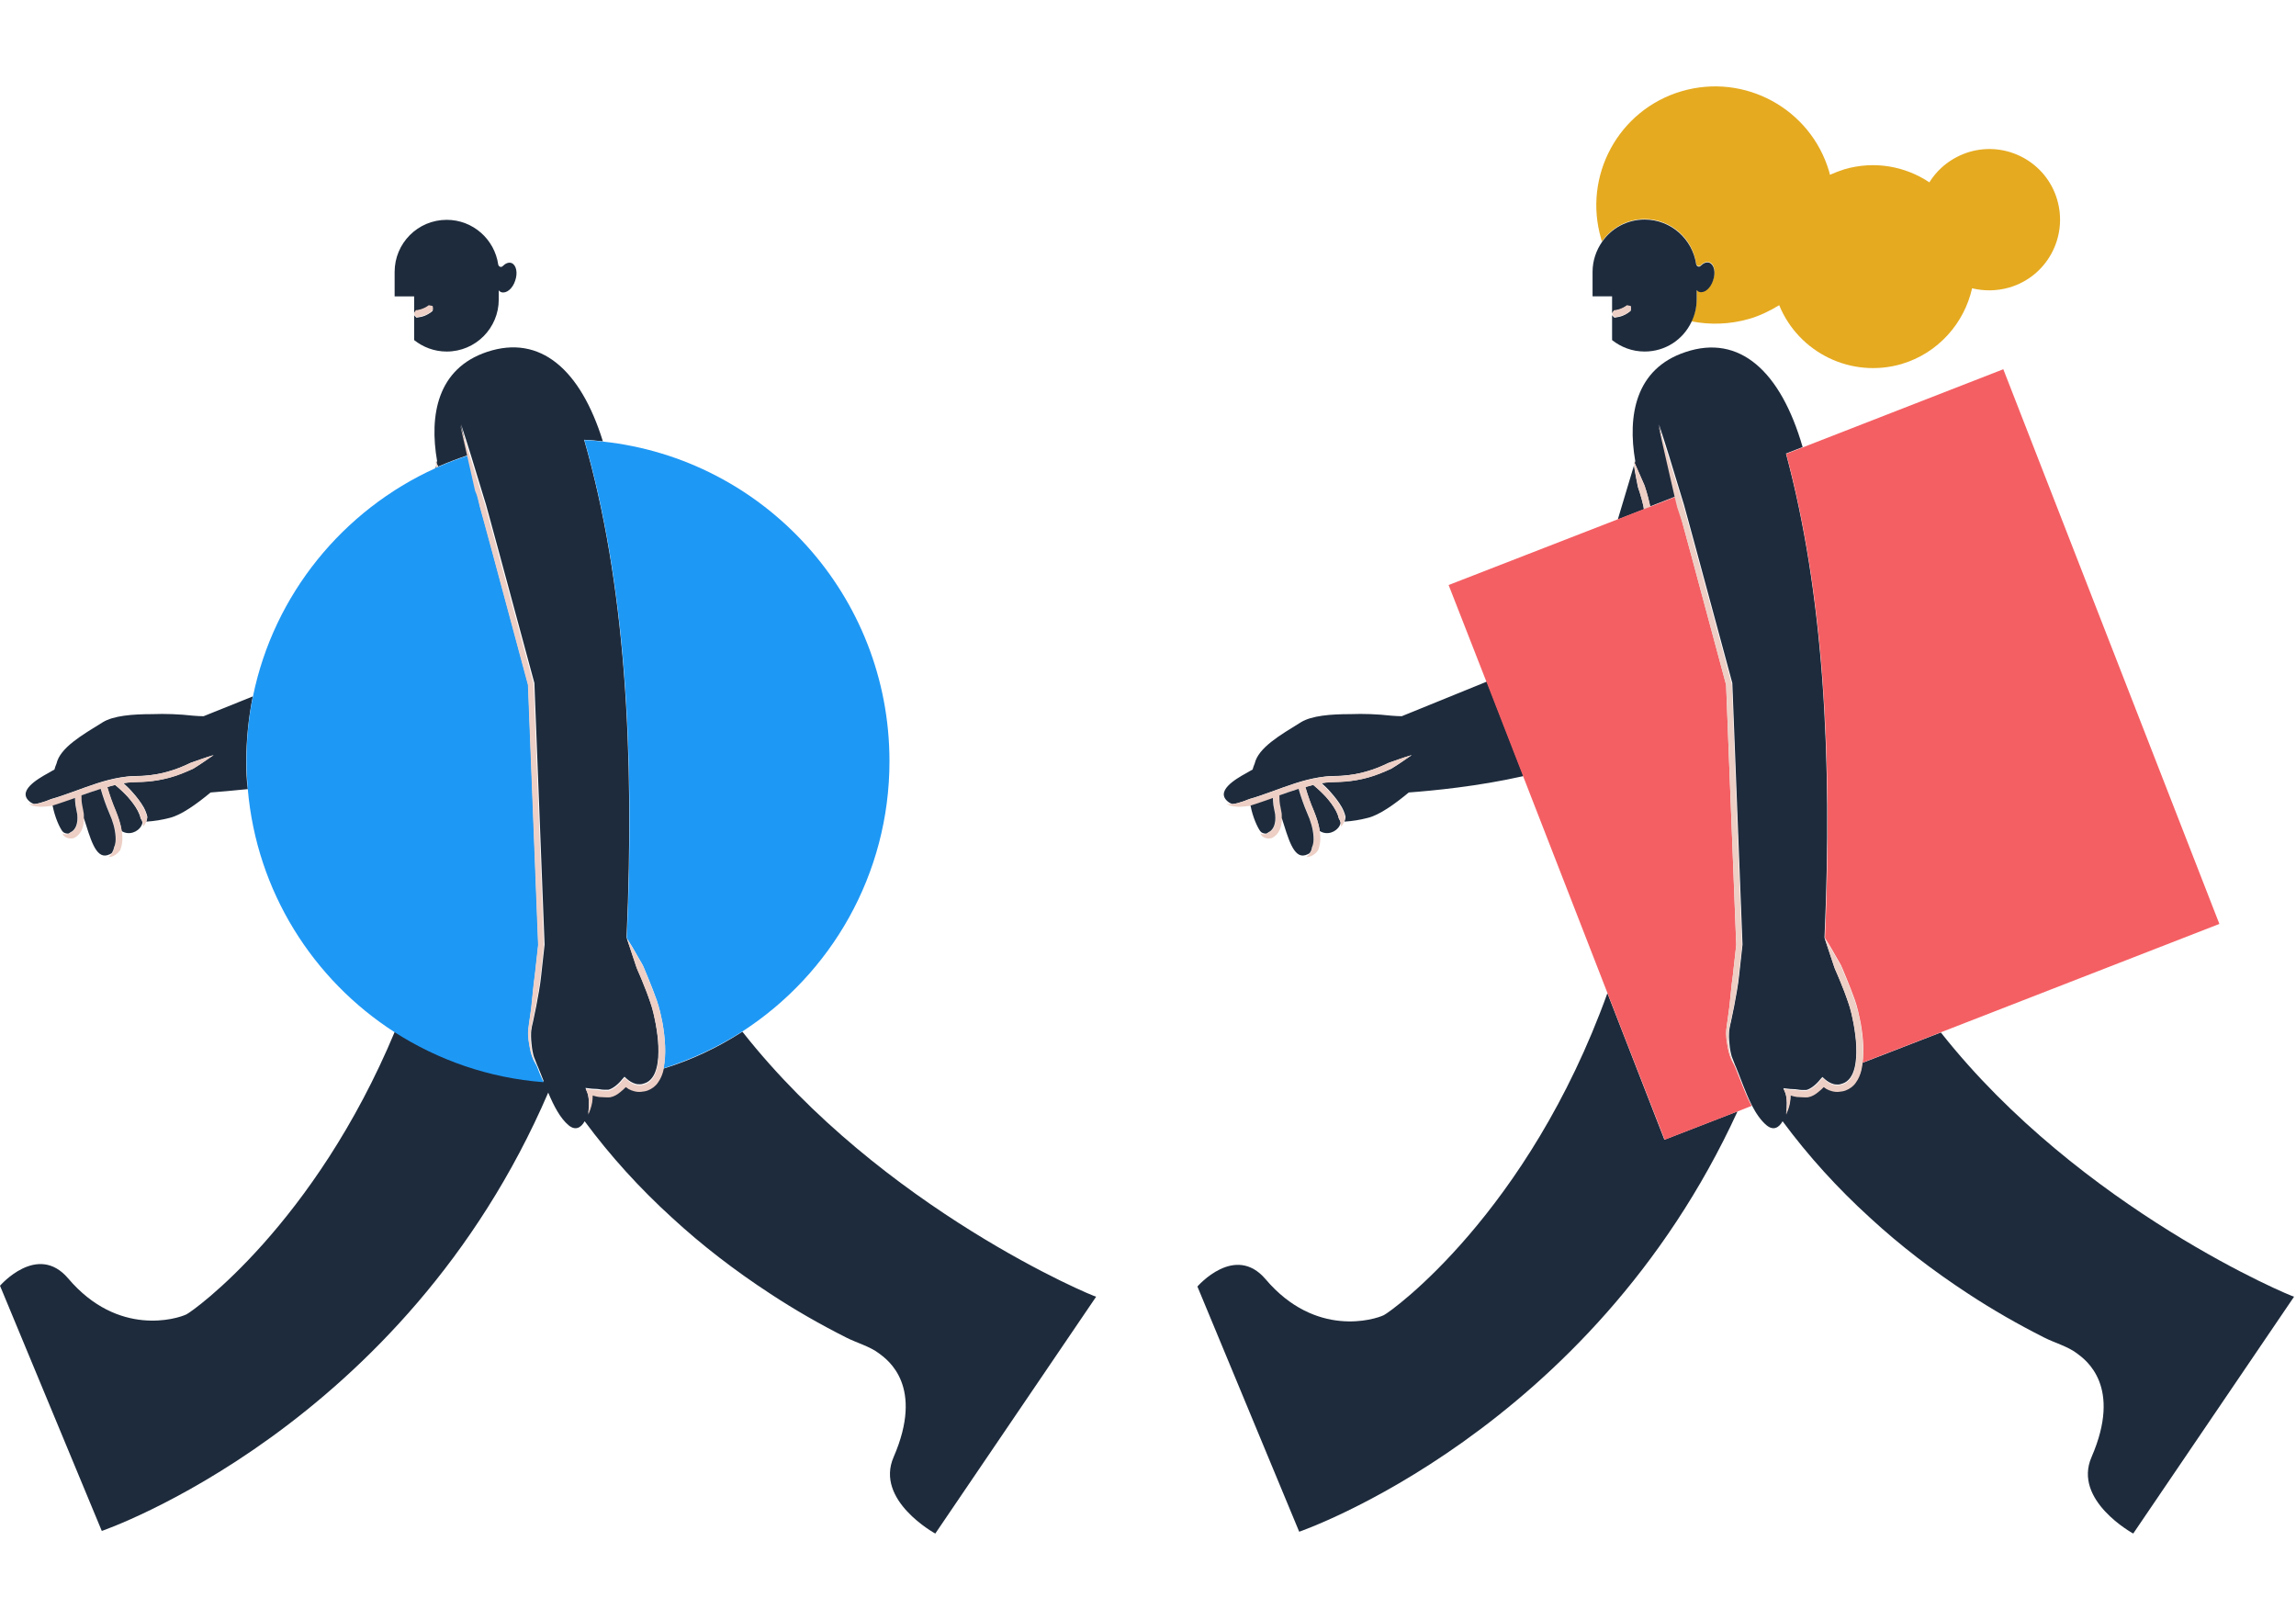 <svg width="1196" height="844" viewBox="0 0 1196 844" fill="none" xmlns="http://www.w3.org/2000/svg">
<path d="M856.691 114.105C870.387 114.105 881.777 124.275 883.539 137.428C883.675 138.512 885.031 138.919 885.844 138.241C887.336 136.749 888.963 136.071 890.455 136.614C893.031 137.427 893.845 141.631 892.353 145.834C890.861 150.037 887.607 152.749 885.166 151.8C884.624 151.664 884.217 151.258 883.81 150.851V155.597C883.81 159.801 882.861 163.732 881.099 167.394C890.726 169.292 900.895 169.021 910.93 166.173C916.625 164.546 921.913 161.97 926.794 158.987C936.964 183.801 964.354 197.225 990.524 189.632C1009.64 183.937 1023.2 168.343 1027.27 150.173C1033.37 151.665 1040.02 151.664 1046.66 149.766C1066.19 144.071 1077.3 123.597 1071.61 104.071C1065.91 84.545 1045.44 73.427 1025.91 79.122C1016.96 81.834 1009.64 87.528 1005.03 94.986C992.422 86.579 976.422 83.596 960.693 88.206C958.117 89.02 955.676 89.969 953.235 91.054C953.1 90.511 952.964 89.969 952.828 89.426C943.201 56.612 908.76 37.9 875.946 47.528C843.132 57.155 824.42 91.596 834.047 124.41C834.183 124.953 834.318 125.359 834.454 125.766C839.471 118.715 847.471 114.105 856.691 114.105Z" fill="#E5AA20"/>
<path d="M227.262 242.516L226.855 244.007C226.991 243.871 227.262 243.871 227.398 243.736C227.262 243.329 227.262 242.922 227.262 242.516Z" fill="#1E2B3C"/>
<path d="M128.281 396.688C128.281 385.027 129.501 373.772 131.67 362.789L106.043 373.094C104.28 373.094 102.517 372.959 100.619 372.823C93.433 372.009 85.975 371.739 79.331 372.01C68.89 372.01 59.127 372.823 53.568 376.213C42.584 382.993 31.33 389.502 29.432 397.773C29.025 398.722 28.618 399.807 28.347 400.891C27.398 401.434 26.313 401.976 25.228 402.654C19.262 405.908 8.279 412.417 16.008 417.977C16.55 418.383 17.093 418.519 17.635 418.79C17.77 418.79 17.77 418.79 17.906 418.79C18.855 418.79 19.94 418.519 20.889 418.247C22.923 417.705 24.822 417.027 26.72 416.213C30.652 415.129 34.584 413.637 38.517 412.281C46.381 409.434 54.381 406.315 62.924 404.959C65.093 404.688 67.263 404.281 69.432 404.281C71.602 404.146 73.636 404.281 75.67 404.01C79.737 403.739 83.805 403.061 87.738 401.841C91.67 400.756 95.466 399.264 99.263 397.366C103.195 396.01 107.263 394.518 111.331 393.298C107.806 395.739 104.416 398.18 100.755 400.349C96.958 402.112 92.89 403.739 88.687 404.959C84.483 406.18 80.28 406.858 75.941 407.129C73.771 407.265 71.602 407.264 69.568 407.4C67.805 407.4 66.042 407.671 64.28 407.943C65.907 409.434 67.534 410.926 69.025 412.688C71.195 415.129 73.229 417.705 74.856 420.553C75.67 422.044 76.348 423.672 76.754 425.434C76.754 426.248 76.483 427.197 76.212 428.01C80.551 427.739 84.483 427.061 88.144 426.112C94.517 424.621 102.653 418.654 109.704 412.824C114.721 412.417 121.365 411.875 129.094 411.061C128.416 406.451 128.281 401.569 128.281 396.688Z" fill="#1E2B3C"/>
<path d="M386.721 537.437C374.111 545.573 360.28 552.216 345.5 556.691C345.5 556.962 345.365 557.233 345.365 557.369C344.822 559.403 344.009 561.437 342.653 563.335C341.297 565.233 339.398 566.725 337.229 567.539C336.144 567.945 335.059 568.217 333.839 568.217C332.619 568.352 331.534 568.217 330.314 567.946C329.229 567.675 328.144 567.267 327.195 566.725C326.653 566.454 326.246 566.183 325.839 565.776C324.89 566.725 324.076 567.539 322.991 568.352C321.5 569.437 319.873 570.522 317.703 571.064C316.483 571.2 315.669 571.2 314.72 571.064L312.008 570.928C311.059 570.928 310.246 570.657 309.432 570.386C309.161 570.251 308.89 570.25 308.618 570.115C308.618 571.606 308.483 572.962 308.212 574.318C307.805 576.352 307.127 578.251 306.313 580.149C306.72 578.115 306.72 576.081 306.72 574.183C306.72 572.284 306.449 570.251 305.771 568.624L304.957 566.725L307.262 566.996C308.89 567.268 310.652 567.132 312.279 567.403C313.093 567.538 313.907 567.674 314.72 567.674C315.534 567.674 316.483 567.674 316.89 567.674C318.11 567.403 319.466 566.59 320.686 565.64C321.907 564.691 323.127 563.471 324.076 562.251L325.297 560.895L326.653 562.115C327.873 563.2 329.5 564.149 330.992 564.556C331.805 564.827 332.619 564.827 333.432 564.827C334.246 564.827 335.059 564.556 335.873 564.284C339.127 563.2 341.026 560.081 341.975 556.42C342.924 552.895 343.06 548.962 342.924 545.03C342.788 541.097 342.246 537.301 341.568 533.369C340.89 529.572 340.076 525.64 338.72 521.978C337.5 518.317 336.009 514.521 334.517 510.86C333.704 509.097 333.026 507.199 332.212 505.436C331.805 504.487 331.398 503.673 331.127 502.589L330.178 499.741L326.381 488.351C330.72 391.129 325.568 302.992 304.279 229.093C307.534 229.229 310.788 229.5 314.042 229.907C302.381 192.347 281.364 174.177 253.838 183.262C227.668 191.94 223.6 216.483 227.668 240.076L227.397 241.162C227.668 241.84 227.939 242.382 228.21 243.06C233.227 240.89 238.516 238.856 243.804 237.094C242.584 231.67 241.363 226.246 240.143 220.957C243.804 232.076 247.194 243.195 250.584 254.45C251.397 257.297 252.346 260.009 253.16 262.857L255.465 271.263L260.075 288.213L278.381 355.874V356.01V356.146L283.669 491.877V492.013V492.148L281.906 508.148C281.364 513.572 280.279 518.86 279.33 524.148C278.787 526.86 278.245 529.437 277.703 532.013C277.431 533.369 277.025 534.589 276.889 535.945C276.618 537.166 276.618 538.521 276.618 539.877C276.618 541.233 276.754 542.453 276.889 543.809C277.025 545.165 277.16 546.521 277.432 547.742C277.703 549.098 277.974 550.318 278.516 551.539L280.008 555.335V555.199C281.093 557.64 282.042 560.488 283.262 563.335C254.787 561.165 228.346 551.945 205.702 537.301C163.803 637.777 100.751 682.93 97.09 684.693C92.344 686.998 61.564 696.625 35.53 665.981C19.53 647.133 0.004 669.777 0.004 669.777L53.022 797.508C53.022 797.508 210.448 743.677 285.567 569.166C288.415 575.946 291.805 582.59 296.279 586.251C299.805 589.099 302.652 587.471 304.551 584.081C317.974 602.251 333.297 619.065 349.975 634.252C365.84 648.896 383.06 662.048 401.094 673.845C413.84 682.252 427.129 689.846 440.824 696.761C446.112 699.473 453.163 701.371 457.909 705.032C462.519 708.422 481.502 722.117 465.502 758.999C455.603 781.644 487.197 798.864 487.197 798.864L570.995 675.472C570.588 675.879 459.536 629.913 386.721 537.437Z" fill="#1E2B3C"/>
<path d="M228.347 243.327C228.076 242.785 227.805 242.107 227.533 241.429C227.262 240.887 227.127 240.48 226.855 239.938C226.991 240.751 227.127 241.565 227.127 242.514C227.127 242.921 227.262 243.328 227.262 243.735C227.669 243.599 227.94 243.463 228.347 243.327Z" fill="#EDCFC5"/>
<path d="M73.224 426.247C72.953 424.891 72.411 423.67 71.733 422.314C70.377 419.738 68.478 417.298 66.445 414.992C64.411 412.823 62.241 410.789 59.936 408.891C58.58 409.162 57.224 409.569 55.868 409.976C55.868 409.976 55.868 409.975 55.868 410.111C57.089 414.314 58.444 418.382 60.207 422.314C61.563 425.704 62.783 429.095 63.326 432.891C67.123 435.332 71.868 433.434 73.631 430.179C73.902 429.637 74.174 429.094 74.174 428.416C74.038 427.603 73.631 426.925 73.224 426.247Z" fill="#1E2B3C"/>
<path d="M74.714 420.684C73.087 417.701 71.053 415.125 68.884 412.82C67.392 411.192 65.765 409.565 64.138 408.074C65.901 407.803 67.663 407.531 69.426 407.531C71.46 407.396 73.765 407.532 75.799 407.261C80.138 406.989 84.342 406.176 88.545 405.091C92.749 404.006 96.681 402.244 100.613 400.481C104.274 398.176 107.664 395.735 111.189 393.43C107.122 394.514 103.054 396.142 99.121 397.498C95.325 399.26 91.528 400.887 87.596 401.972C83.664 403.057 79.596 403.735 75.528 404.142C73.494 404.277 71.46 404.277 69.29 404.413C67.121 404.413 64.951 404.684 62.782 405.091C54.239 406.583 46.239 409.566 38.375 412.413C34.443 413.905 30.51 415.26 26.578 416.345C24.68 417.159 22.781 417.837 20.747 418.379C19.798 418.65 18.713 418.786 17.764 418.921C17.629 418.921 17.629 418.921 17.493 418.921C16.544 418.921 15.595 418.922 14.781 418.515C15.595 419.193 16.68 419.735 17.764 419.871C18.849 420.142 19.934 420.142 21.019 420.277C23.188 420.277 25.358 420.006 27.527 419.735C27.527 419.735 27.527 419.735 27.663 419.735C31.595 418.65 35.392 417.294 39.188 415.803C39.188 417.159 39.324 418.379 39.46 419.599L40.002 422.447L40.273 423.803C40.273 424.21 40.273 424.752 40.409 425.159C40.544 426.108 40.409 426.921 40.409 427.735C40.273 428.549 40.138 429.363 39.866 430.176C39.324 431.668 38.375 433.023 37.154 433.43C36.748 433.837 36.341 434.108 35.798 434.244C35.527 434.38 35.392 434.379 35.12 434.515C34.307 434.65 33.358 434.651 32.544 434.108C32.815 435.193 33.765 436.007 34.849 436.414C35.934 436.82 37.29 436.955 38.51 436.549C40.816 435.464 42.307 433.43 42.985 431.261C43.392 430.176 43.527 429.091 43.663 428.006C43.663 427.328 43.799 426.786 43.799 426.108C43.799 425.701 43.799 425.295 43.799 424.752C43.799 424.21 43.799 423.667 43.663 423.261L43.392 421.769L42.849 418.921C42.578 417.43 42.578 415.938 42.578 414.311C45.968 413.091 49.222 411.87 52.612 410.921C52.612 410.921 52.612 410.921 52.612 411.057C53.833 415.261 55.324 419.599 57.087 423.667C58.714 427.599 60.07 431.668 60.341 435.736C60.477 437.77 60.206 439.803 59.528 441.43C59.392 442.379 59.121 443.329 58.578 444.142C58.443 444.278 58.443 444.414 58.307 444.549C57.765 445.227 57.222 445.905 56.409 446.448C58.714 446.583 61.155 444.956 62.646 442.786C63.596 440.345 63.867 437.905 63.731 435.6C63.731 434.651 63.596 433.837 63.46 432.888C62.917 429.227 61.697 425.701 60.341 422.311C58.714 418.379 57.222 414.311 56.002 410.108C56.002 410.108 56.002 410.108 56.002 409.973C57.358 409.566 58.714 409.294 60.07 408.887C62.375 410.786 64.545 412.82 66.579 414.989C68.612 417.294 70.511 419.735 71.867 422.311C72.545 423.532 73.087 424.888 73.358 426.244C73.765 426.922 74.172 427.599 74.308 428.413C74.443 429.091 74.579 429.769 74.443 430.583C75.121 430.04 75.663 429.227 76.07 428.278C76.341 427.464 76.613 426.515 76.613 425.701C76.206 423.803 75.528 422.176 74.714 420.684Z" fill="#EDCFC5"/>
<path d="M59.396 441.431C60.209 439.804 60.345 437.77 60.209 435.736C59.938 431.668 58.718 427.6 56.955 423.668C55.192 419.6 53.701 415.261 52.48 411.058C52.48 411.058 52.48 411.057 52.48 410.922C49.09 412.007 45.836 413.091 42.446 414.312C42.446 415.803 42.446 417.295 42.718 418.922L43.26 421.769L43.531 423.261C43.667 423.804 43.667 424.346 43.667 424.753C43.667 425.16 43.667 425.566 43.667 426.109C46.921 436.143 49.633 447.261 55.87 445.499C56.684 445.227 57.497 444.957 58.175 444.414C58.311 444.279 58.311 444.143 58.447 444.007C58.853 443.329 59.26 442.38 59.396 441.431Z" fill="#1E2B3C"/>
<path d="M39.734 430.045C40.005 429.367 40.141 428.418 40.276 427.605C40.276 426.791 40.412 425.841 40.276 425.028C40.276 424.621 40.276 424.214 40.141 423.672L39.869 422.316L39.327 419.469C39.191 418.249 39.056 416.892 39.056 415.672C35.259 417.028 31.462 418.384 27.53 419.604C27.53 419.604 27.53 419.604 27.395 419.604C28.615 425.977 31.056 430.994 32.411 432.893C33.09 433.842 34.174 434.249 35.53 434.249C36.073 433.977 36.479 433.842 36.886 433.435C38.242 432.893 39.191 431.537 39.734 430.045Z" fill="#1E2B3C"/>
<path d="M215.736 154.11V163.195L216.685 161.839C217.092 161.839 217.499 161.703 217.906 161.703C218.719 161.568 219.533 161.296 220.211 161.025C220.889 160.754 221.702 160.347 222.38 159.94C222.651 159.669 223.058 159.533 223.329 159.262C224.007 159.398 224.55 159.534 225.363 159.669C225.499 160.483 225.499 161.16 225.363 161.974C224.957 162.245 224.55 162.652 224.143 162.923C223.329 163.466 222.38 164.008 221.431 164.415C220.482 164.822 219.533 165.093 218.448 165.229C217.906 165.364 217.499 165.364 216.956 165.5C216.55 165.093 216.007 164.686 215.736 164.144V177.161C220.346 180.822 226.177 183.127 232.685 183.127C247.736 183.127 259.804 170.923 259.804 156.008V151.262C260.211 151.669 260.618 152.076 261.16 152.211C263.737 153.025 266.991 150.449 268.347 146.245C269.838 142.042 268.889 137.974 266.449 137.025C264.957 136.482 263.33 137.16 261.838 138.652C261.025 139.466 259.804 138.923 259.533 137.838C257.635 124.686 246.381 114.516 232.685 114.516C217.634 114.516 205.566 126.719 205.566 141.635V154.381H215.736V154.11Z" fill="#1E2B3C"/>
<path d="M216.959 165.222C217.501 165.222 218.043 165.086 218.45 164.95C219.399 164.815 220.484 164.408 221.433 164.137C222.382 163.73 223.332 163.323 224.145 162.645C224.552 162.374 224.959 162.103 225.366 161.696C225.501 161.018 225.501 160.34 225.366 159.391C224.552 159.255 223.874 159.12 223.332 158.984C223.06 159.256 222.654 159.527 222.382 159.662C221.704 160.069 221.026 160.476 220.213 160.747C219.535 161.018 218.721 161.289 217.908 161.425C217.501 161.56 217.094 161.561 216.687 161.561L215.738 162.917V163.594C216.145 164.408 216.552 164.815 216.959 165.222Z" fill="#EDCFC5"/>
<path d="M326.517 488.62C328.687 492.01 330.72 495.535 332.619 498.925L334.11 501.502C334.653 502.316 335.06 503.265 335.466 504.214L337.771 509.773C339.263 513.434 340.755 517.231 342.11 521.028C343.466 524.96 344.28 528.892 345.094 532.824C345.772 536.756 346.314 540.825 346.45 544.892C346.585 548.689 346.45 552.621 345.5 556.553C360.145 551.943 373.975 545.435 386.721 537.299C432.824 507.468 463.333 455.535 463.333 396.551C463.333 310.177 398.111 239.125 314.178 230.04C310.924 229.633 307.669 229.362 304.415 229.227C325.703 303.262 330.856 391.399 326.517 488.62Z" fill="#1E98F5"/>
<path d="M279.734 555.604L277.972 552.079C277.429 550.858 276.887 549.503 276.616 548.282C276.209 546.926 275.938 545.57 275.802 544.35C275.531 542.994 275.26 541.638 275.26 540.282C275.124 538.926 275.124 537.57 275.26 536.079C275.395 534.723 275.666 533.367 275.802 532.011C276.209 529.299 276.48 526.722 276.887 524.01C277.158 521.298 277.429 518.722 277.7 516.01C277.972 513.298 278.243 510.722 278.65 508.01L280.412 492.145L275.124 356.686L256.954 289.16L252.344 272.211L250.039 263.803C249.361 260.956 248.683 258.109 248.005 255.261C246.649 249.295 245.293 243.193 243.937 237.227C238.649 238.989 233.496 240.888 228.344 243.193C228.073 243.329 227.666 243.464 227.395 243.6C227.259 243.735 226.988 243.736 226.852 243.871C178.716 265.702 142.648 309.634 131.8 362.652C129.495 373.635 128.41 384.89 128.41 396.551C128.41 401.432 128.681 406.314 129.088 411.196C133.698 464.349 162.987 510.315 205.564 537.706C228.208 552.214 254.649 561.571 283.124 563.74C281.768 560.893 280.683 558.181 279.734 555.604Z" fill="#1E98F5"/>
<path d="M346.449 545.163C346.314 541.095 345.771 537.027 345.093 533.095C344.415 529.163 343.466 525.094 342.11 521.298C340.754 517.501 339.263 513.705 337.771 510.044L335.466 504.484C335.195 503.535 334.653 502.586 334.11 501.772L332.619 499.196C330.72 495.671 328.551 492.281 326.517 488.891L330.313 500.28L331.263 503.128C331.534 504.077 331.941 505.027 332.347 505.976C333.161 507.738 333.975 509.637 334.652 511.4C336.144 515.061 337.636 518.722 338.856 522.519C340.076 526.18 340.89 529.976 341.703 533.908C342.381 537.705 342.924 541.638 343.059 545.57C343.195 549.502 343.059 553.299 342.11 556.96C341.161 560.485 339.263 563.739 336.008 564.824C335.195 565.095 334.381 565.231 333.568 565.366C332.754 565.366 331.941 565.367 331.127 565.095C329.5 564.689 327.873 563.739 326.788 562.654L325.432 561.434L324.212 562.79C323.263 564.01 322.042 565.231 320.822 566.18C319.601 567.129 318.245 567.943 317.025 568.214C316.483 568.349 315.669 568.214 314.856 568.214C314.042 568.214 313.228 568.079 312.415 567.943C310.788 567.672 309.025 567.807 307.398 567.536L305.093 567.265L305.906 569.163C306.584 570.79 306.72 572.824 306.855 574.723C306.855 576.757 306.72 578.655 306.449 580.689C307.262 578.79 307.94 576.892 308.347 574.858C308.618 573.502 308.754 572.011 308.754 570.655C309.025 570.79 309.296 570.79 309.567 570.926C310.381 571.197 311.33 571.332 312.144 571.468L314.856 571.604C315.805 571.604 316.618 571.739 317.839 571.604C320.008 571.197 321.635 570.112 323.127 568.892C324.212 568.078 325.025 567.265 325.974 566.316C326.381 566.587 326.924 566.858 327.33 567.265C328.28 567.807 329.364 568.214 330.449 568.485C331.534 568.756 332.754 568.892 333.975 568.756C335.195 568.62 336.28 568.485 337.364 568.078C339.534 567.264 341.568 565.773 342.788 563.875C344.144 561.977 344.958 559.942 345.5 557.908C345.5 557.637 345.636 557.366 345.636 557.23C346.449 552.891 346.585 548.959 346.449 545.163Z" fill="#EDCFC5"/>
<path d="M249.908 263.941L252.213 272.348L256.823 289.298L274.993 356.824L280.281 492.283L278.518 508.148C278.112 510.86 277.841 513.436 277.569 516.148C277.298 518.86 277.027 521.436 276.756 524.148C276.485 526.86 276.078 529.436 275.671 532.148C275.535 533.504 275.264 534.724 275.129 536.216C274.993 537.572 274.993 538.928 275.129 540.419C275.264 541.775 275.535 543.131 275.671 544.487C275.942 545.843 276.213 547.199 276.485 548.419C276.891 549.775 277.298 550.996 277.841 552.216L279.603 555.742V555.877L278.112 552.081C277.705 550.86 277.298 549.505 277.027 548.284C276.756 546.928 276.62 545.707 276.485 544.351C276.349 542.995 276.213 541.64 276.213 540.419C276.213 539.063 276.349 537.843 276.485 536.487C276.756 535.267 277.027 533.911 277.298 532.555C277.841 529.979 278.383 527.266 278.925 524.69C279.874 519.402 280.959 514.114 281.502 508.69L283.264 492.69V492.555V492.419L277.976 356.688V356.552V356.417L259.671 288.755L255.061 271.805L252.755 263.399C251.942 260.551 250.993 257.839 250.179 254.992C246.654 243.873 243.264 232.619 239.738 221.5C240.959 226.924 242.179 232.347 243.399 237.636C244.755 243.602 246.111 249.703 247.467 255.67C248.688 258.246 249.23 261.094 249.908 263.941Z" fill="#EDCFC5"/>
<path d="M730.182 373.089C728.419 373.089 726.656 372.953 724.758 372.817C717.571 372.004 710.114 371.733 703.469 372.004C693.029 372.004 683.266 372.817 677.706 376.207C666.723 382.987 655.469 389.496 653.57 397.767C653.164 398.716 652.757 399.801 652.486 400.886C651.537 401.428 650.452 401.97 649.367 402.648C643.401 405.902 632.418 412.411 640.146 417.971C640.689 418.377 641.231 418.513 641.774 418.784C641.909 418.784 641.909 418.784 642.045 418.784C642.994 418.784 644.079 418.513 645.028 418.241C647.062 417.699 648.96 417.021 650.859 416.208C654.791 415.123 658.723 413.631 662.655 412.275C670.52 409.428 678.52 406.309 687.062 404.953C689.232 404.682 691.401 404.275 693.571 404.275C695.741 404.14 697.774 404.275 699.808 404.004C703.876 403.733 707.944 403.055 711.876 401.835C715.809 400.75 719.605 399.258 723.402 397.36C727.334 396.004 731.402 394.512 735.47 393.292C731.944 395.733 728.554 398.174 724.893 400.343C721.097 402.106 717.029 403.733 712.826 404.953C708.622 406.174 704.419 406.852 700.08 407.123C697.91 407.259 695.74 407.258 693.707 407.394C691.944 407.394 690.181 407.666 688.418 407.937C690.046 409.428 691.673 410.92 693.164 412.683C695.334 415.123 697.368 417.699 698.995 420.547C699.808 422.038 700.486 423.666 700.893 425.428C700.893 426.242 700.622 427.191 700.351 428.005C704.69 427.733 708.622 427.056 712.283 426.106C718.656 424.615 726.792 418.648 733.843 412.818C746.453 411.869 769.64 409.699 793.64 404.275L774.521 355.055L730.182 373.089Z" fill="#1E2B3C"/>
<path d="M856.016 263.397L855.202 260.143L854.253 256.888C854.118 256.346 853.982 255.804 853.711 255.261C853.575 254.719 853.304 254.176 853.168 253.634C852.49 249.973 851.677 246.312 851.134 242.516L842.728 270.583L856.287 265.295L856.016 263.397Z" fill="#1E2B3C"/>
<path d="M1011 537.839L970.051 553.704C969.916 554.924 969.644 556.144 969.373 557.5C968.831 559.534 968.017 561.568 966.661 563.466C965.305 565.365 963.407 566.856 961.237 567.67C960.153 568.077 959.068 568.348 957.848 568.348C956.627 568.483 955.542 568.348 954.322 568.076C953.237 567.805 952.153 567.398 951.203 566.856C950.661 566.585 950.254 566.314 949.847 565.907C948.898 566.857 948.085 567.67 947 568.484C945.508 569.568 943.881 570.653 941.712 571.195C940.491 571.331 939.678 571.331 938.729 571.195L936.017 571.06C935.068 571.06 934.254 570.789 933.44 570.517C933.169 570.382 932.898 570.382 932.627 570.246C932.627 571.738 932.491 573.094 932.22 574.45C931.813 576.483 931.135 578.382 930.322 580.28C930.729 578.246 930.729 576.212 930.729 574.314C930.729 572.415 930.457 570.381 929.779 568.754L928.966 566.856L931.271 567.128C932.898 567.399 934.661 567.263 936.288 567.534C937.102 567.67 937.915 567.806 938.729 567.806C939.542 567.806 940.491 567.806 940.898 567.806C942.119 567.534 943.475 566.721 944.695 565.772C945.915 564.822 947.136 563.602 948.085 562.382L949.305 561.026L950.661 562.246C951.881 563.331 953.509 564.28 955 564.686C955.814 564.958 956.627 564.958 957.441 564.958C958.254 564.958 959.068 564.687 959.882 564.416C963.136 563.331 965.034 560.212 965.983 556.551C966.932 553.025 967.068 549.093 966.932 545.161C966.797 541.229 966.254 537.432 965.576 533.5C964.898 529.703 964.085 525.771 962.729 522.11C961.509 518.449 960.017 514.652 958.526 510.991C957.712 509.229 957.034 507.33 956.22 505.567C955.814 504.618 955.407 503.805 955.136 502.72L954.187 499.872L950.39 488.482C954.593 394.379 949.847 308.819 930.322 236.275L939 232.886C927.61 193.427 906.186 173.902 877.982 183.393C851.812 192.071 847.744 216.614 851.812 240.208L851.541 241.292C853.168 245.089 854.795 248.75 856.422 252.411C856.694 252.954 856.829 253.496 856.965 254.039C857.1 254.581 857.372 255.123 857.507 255.665L858.456 259.055L859.27 262.445L859.541 263.801L872.694 258.649C872.423 257.428 872.151 256.343 871.88 255.123C869.304 243.733 866.592 232.343 864.151 220.953C867.812 232.072 871.202 243.191 874.592 254.445C875.406 257.293 876.355 260.005 877.169 262.852L879.474 271.259L884.084 288.208L902.389 355.87V356.006V356.141L907.677 491.872V492.008V492.143L905.915 508.144C905.372 513.567 904.288 518.855 903.338 524.144C902.796 526.856 902.254 529.432 901.711 532.009C901.44 533.365 901.033 534.585 900.898 535.941C900.626 537.161 900.626 538.517 900.626 539.873C900.626 541.229 900.762 542.449 900.898 543.805C901.033 545.161 901.169 546.517 901.44 547.737C901.711 549.093 901.982 550.314 902.525 551.534L904.016 555.331V555.195C906.593 561.297 909.169 569.161 912.559 575.806C914.728 580.009 917.305 583.806 920.288 586.247C923.813 589.094 926.661 587.467 928.559 584.077C941.983 602.247 957.305 619.06 973.983 634.247C989.848 648.891 1007.07 662.044 1025.1 673.841C1037.85 682.247 1051.14 689.841 1064.83 696.757C1070.12 699.469 1077.17 701.366 1081.92 705.027C1086.53 708.417 1105.51 722.113 1089.51 758.995C1079.61 781.639 1111.21 798.859 1111.21 798.859L1195 675.468C1194.73 675.875 1083.82 630.044 1011 537.839Z" fill="#1E2B3C"/>
<path d="M837.304 517.367C795.947 632.081 724.76 683.2 720.827 685.099C716.081 687.404 685.301 697.031 659.267 666.386C643.267 647.538 623.741 670.183 623.741 670.183L676.759 797.913C676.759 797.913 828.49 745.98 905.101 578.927L866.999 593.708L837.304 517.367Z" fill="#1E2B3C"/>
<path d="M853.713 255.257C853.848 255.8 854.12 256.342 854.255 256.884L855.204 260.139L856.018 263.393L856.425 265.291L859.679 264.071L859.408 262.715L858.594 259.325L857.645 255.935C857.51 255.393 857.238 254.85 857.103 254.308C856.967 253.765 856.832 253.223 856.56 252.681C854.933 249.02 853.306 245.223 851.679 241.562C851.408 241.02 851.272 240.613 851.001 240.07C851.137 240.884 851.272 241.697 851.272 242.646C851.815 246.443 852.493 250.104 853.306 253.766C853.306 254.172 853.577 254.715 853.713 255.257Z" fill="#EDCFC5"/>
<path d="M697.37 426.247C697.099 424.891 696.556 423.67 695.878 422.314C694.522 419.738 692.624 417.298 690.59 414.992C688.556 412.823 686.387 410.789 684.082 408.891C682.726 409.162 681.37 409.569 680.014 409.976C680.014 409.976 680.014 409.975 680.014 410.111C681.234 414.314 682.59 418.382 684.353 422.314C685.709 425.704 686.929 429.095 687.471 432.891C691.268 435.332 696.014 433.434 697.777 430.179C698.048 429.637 698.319 429.094 698.319 428.416C698.048 427.603 697.777 426.925 697.37 426.247Z" fill="#1E2B3C"/>
<path d="M698.728 420.684C697.101 417.701 695.067 415.125 692.897 412.82C691.406 411.192 689.779 409.565 688.152 408.074C689.914 407.803 691.677 407.531 693.44 407.531C695.474 407.396 697.779 407.532 699.813 407.261C704.152 406.989 708.355 406.176 712.559 405.091C716.762 404.006 720.694 402.244 724.627 400.481C728.288 398.176 731.678 395.735 735.203 393.43C731.135 394.514 727.067 396.142 723.135 397.498C719.338 399.26 715.542 400.887 711.61 401.972C707.677 403.057 703.609 403.735 699.542 404.142C697.508 404.277 695.474 404.277 693.304 404.413C691.135 404.413 688.965 404.684 686.796 405.091C678.253 406.583 670.253 409.566 662.389 412.413C658.456 413.905 654.524 415.26 650.592 416.345C648.693 417.159 646.795 417.837 644.761 418.379C643.812 418.65 642.727 418.786 641.778 418.921C641.642 418.921 641.642 418.921 641.507 418.921C640.558 418.921 639.608 418.922 638.795 418.515C639.608 419.193 640.693 419.735 641.778 419.871C642.863 420.142 643.948 420.142 645.032 420.277C647.202 420.277 649.371 420.006 651.541 419.735C651.541 419.735 651.541 419.735 651.676 419.735C655.609 418.65 659.405 417.294 663.202 415.803C663.202 417.159 663.338 418.379 663.473 419.599L664.016 422.447L664.287 423.803C664.287 424.21 664.287 424.752 664.422 425.159C664.558 426.108 664.422 426.921 664.422 427.735C664.287 428.549 664.151 429.363 663.88 430.176C663.338 431.668 662.388 433.023 661.168 433.43C660.761 433.837 660.355 434.108 659.812 434.244C659.541 434.38 659.405 434.379 659.134 434.515C658.321 434.65 657.372 434.651 656.558 434.108C656.829 435.193 657.778 436.007 658.863 436.414C659.948 436.82 661.304 436.955 662.524 436.549C664.829 435.464 666.321 433.43 666.999 431.261C667.406 430.176 667.541 429.091 667.677 428.006C667.677 427.328 667.677 426.786 667.812 426.108C667.812 425.701 667.812 425.295 667.812 424.752C667.812 424.21 667.812 423.667 667.677 423.261L667.406 421.769L666.863 418.921C666.592 417.43 666.592 415.938 666.592 414.311C669.982 413.091 673.236 411.87 676.626 410.921C676.626 410.921 676.626 410.921 676.626 411.057C677.846 415.261 679.338 419.599 681.101 423.667C682.728 427.599 684.084 431.668 684.355 435.736C684.491 437.77 684.219 439.803 683.541 441.43C683.406 442.379 683.135 443.329 682.592 444.142C682.457 444.278 682.457 444.414 682.321 444.549C681.779 445.227 681.236 445.905 680.423 446.448C682.728 446.583 685.304 444.956 686.66 442.786C687.609 440.345 687.88 437.905 687.745 435.6C687.745 434.651 687.609 433.837 687.474 432.888C686.931 429.227 685.711 425.701 684.355 422.311C682.728 418.379 681.236 414.311 680.016 410.108C680.016 410.108 680.016 410.108 680.016 409.973C681.372 409.566 682.728 409.294 684.084 408.887C686.389 410.786 688.558 412.82 690.592 414.989C692.626 417.294 694.525 419.735 695.881 422.311C696.558 423.532 697.101 424.888 697.372 426.244C697.779 426.922 698.186 427.599 698.321 428.413C698.457 429.091 698.592 429.769 698.457 430.583C699.135 430.04 699.677 429.227 700.084 428.278C700.355 427.464 700.626 426.515 700.626 425.701C700.22 423.803 699.542 422.176 698.728 420.684Z" fill="#EDCFC5"/>
<path d="M683.403 441.431C684.217 439.804 684.353 437.77 684.217 435.736C683.946 431.668 682.726 427.6 680.963 423.668C679.2 419.6 677.709 415.261 676.488 411.058C676.488 411.058 676.488 411.057 676.488 410.922C673.098 412.007 669.844 413.091 666.454 414.312C666.454 415.803 666.454 417.295 666.725 418.922L667.268 421.769L667.539 423.261C667.674 423.804 667.674 424.346 667.674 424.753C667.674 425.16 667.674 425.566 667.674 426.109C670.929 436.143 673.641 447.261 679.878 445.499C680.692 445.227 681.505 444.957 682.183 444.414C682.319 444.279 682.319 444.143 682.454 444.007C682.997 443.329 683.268 442.38 683.403 441.431Z" fill="#1E2B3C"/>
<path d="M663.74 430.045C664.011 429.367 664.146 428.418 664.282 427.605C664.282 426.791 664.418 425.841 664.282 425.028C664.282 424.621 664.282 424.214 664.146 423.672L663.875 422.316L663.333 419.469C663.197 418.249 663.062 416.892 663.062 415.672C659.265 417.028 655.468 418.384 651.536 419.604C651.536 419.604 651.536 419.604 651.4 419.604C652.621 425.977 655.061 430.994 656.417 432.893C657.095 433.842 658.18 434.249 659.536 434.249C660.078 433.977 660.485 433.842 660.892 433.435C662.248 432.893 663.197 431.537 663.74 430.045Z" fill="#1E2B3C"/>
<path d="M839.746 154.104V163.189L840.695 161.833C841.102 161.833 841.509 161.698 841.915 161.698C842.729 161.562 843.542 161.291 844.22 161.02C844.898 160.748 845.712 160.341 846.39 159.934C846.661 159.663 847.068 159.528 847.339 159.256C848.017 159.392 848.56 159.528 849.373 159.664C849.509 160.477 849.509 161.155 849.373 161.968C848.966 162.24 848.56 162.647 848.153 162.918C847.339 163.46 846.39 164.003 845.441 164.409C844.492 164.816 843.542 165.088 842.458 165.223C841.915 165.359 841.509 165.358 840.966 165.494C840.559 165.087 840.017 164.68 839.746 164.138V177.155C844.356 180.816 850.187 183.121 856.695 183.121C867.543 183.121 876.763 176.884 881.102 167.664C882.865 164.138 883.814 160.07 883.814 155.867V151.121C884.221 151.528 884.628 151.935 885.17 152.07C887.746 152.884 891.001 150.308 892.357 146.104C893.848 141.901 892.899 137.832 890.458 136.883C888.967 136.341 887.34 137.019 885.848 138.511C885.035 139.324 883.814 138.782 883.543 137.697C881.645 124.544 870.39 114.375 856.695 114.375C847.61 114.375 839.475 118.85 834.593 125.901C831.475 130.375 829.576 135.798 829.576 141.629V154.376H839.746V154.104Z" fill="#1E2B3C"/>
<path d="M841.098 165.222C841.641 165.222 842.183 165.086 842.59 164.95C843.539 164.815 844.624 164.408 845.573 164.137C846.522 163.866 847.471 163.323 848.285 162.645C848.692 162.374 849.098 162.103 849.505 161.696C849.641 161.018 849.641 160.34 849.505 159.391C848.692 159.255 848.014 159.12 847.471 158.984C847.2 159.256 846.793 159.527 846.522 159.662C845.844 160.069 845.166 160.476 844.353 160.747C843.675 161.018 842.861 161.289 842.047 161.425C841.641 161.56 841.234 161.561 840.827 161.561L839.878 162.917V163.594C840.149 164.408 840.556 164.815 841.098 165.222Z" fill="#EDCFC5"/>
<path d="M903.745 555.599L901.983 552.073C901.44 550.853 900.898 549.497 900.627 548.277C900.22 546.921 899.949 545.564 899.813 544.344C899.542 542.988 899.271 541.632 899.271 540.276C899.135 538.92 899.135 537.565 899.271 536.073C899.406 534.717 899.678 533.361 899.813 532.005C900.22 529.294 900.491 526.717 900.898 524.005C901.169 521.293 901.44 518.717 901.712 516.005C901.983 513.293 902.254 510.717 902.661 508.005L904.423 492.14L899.135 356.681L880.965 289.154L876.355 272.205L874.05 263.798C873.643 262.171 873.237 260.408 872.83 258.781L859.677 263.934L856.423 265.154L842.863 270.442L754.591 304.748L774.252 355.054L793.371 404.275L837.304 517.225L867.135 593.701L905.237 578.921L912.424 576.074C908.898 569.565 906.322 561.701 903.745 555.599Z" fill="#F45F63"/>
<path d="M950.661 488.619C952.83 492.009 954.864 495.534 956.762 498.924L958.254 501.501C958.796 502.314 959.203 503.263 959.61 504.213L961.915 509.771C963.407 513.432 964.898 517.23 966.254 521.026C967.61 524.958 968.424 528.89 969.237 532.823C969.915 536.755 970.458 540.823 970.593 544.891C970.729 547.739 970.593 550.586 970.186 553.569L1011.14 537.704L1156.09 481.296L1043.54 192.344L939.135 233.022L930.457 236.412C949.983 308.956 954.729 394.516 950.661 488.619Z" fill="#F45F63"/>
<path d="M970.457 545.163C970.322 541.095 969.779 537.027 969.101 533.095C968.423 529.163 967.474 525.094 966.118 521.298C964.762 517.501 963.271 513.705 961.779 510.044L959.474 504.484C959.203 503.535 958.66 502.586 958.118 501.772L956.626 499.196C954.728 495.671 952.559 492.281 950.525 488.891L954.321 500.28L955.27 503.128C955.542 504.077 955.948 505.027 956.355 505.976C957.169 507.738 957.982 509.637 958.66 511.4C960.152 515.061 961.643 518.722 962.864 522.519C964.084 526.18 964.898 529.976 965.711 533.908C966.389 537.705 966.932 541.638 967.067 545.57C967.203 549.502 967.067 553.299 966.118 556.96C965.169 560.485 963.271 563.739 960.016 564.824C959.203 565.095 958.389 565.231 957.576 565.366C956.762 565.366 955.948 565.367 955.135 565.095C953.508 564.689 951.881 563.739 950.796 562.654L949.44 561.434L948.219 562.79C947.27 564.01 946.05 565.231 944.83 566.18C943.609 567.129 942.253 567.943 941.033 568.214C940.491 568.349 939.677 568.214 938.863 568.214C938.05 568.214 937.236 568.079 936.423 567.943C934.796 567.672 933.033 567.807 931.406 567.536L929.101 567.265L929.914 569.163C930.592 570.79 930.728 572.824 930.863 574.723C930.863 576.757 930.728 578.655 930.457 580.689C931.27 578.79 931.948 576.892 932.355 574.858C932.626 573.502 932.762 572.011 932.762 570.655C933.033 570.79 933.304 570.79 933.575 570.926C934.389 571.197 935.338 571.332 936.152 571.468L938.863 571.604C939.813 571.604 940.626 571.739 941.846 571.604C944.016 571.197 945.643 570.112 947.135 568.892C948.219 568.078 949.033 567.265 949.982 566.316C950.389 566.587 950.931 566.858 951.338 567.265C952.287 567.807 953.372 568.214 954.457 568.485C955.542 568.756 956.762 568.892 957.982 568.756C959.203 568.62 960.287 568.485 961.372 568.078C963.542 567.264 965.576 565.773 966.796 563.875C968.152 561.977 968.966 559.942 969.508 557.908C969.779 556.688 970.05 555.468 970.186 554.112C970.593 550.858 970.593 548.01 970.457 545.163Z" fill="#EDCFC5"/>
<path d="M876.358 272.348L880.968 289.298L899.138 356.824L904.426 492.283L902.663 508.148C902.256 510.86 901.985 513.436 901.714 516.148C901.443 518.86 901.172 521.436 900.9 524.148C900.629 526.86 900.222 529.436 899.816 532.148C899.68 533.504 899.409 534.724 899.273 536.216C899.138 537.572 899.138 538.928 899.273 540.419C899.409 541.775 899.68 543.131 899.816 544.487C900.087 545.843 900.358 547.199 900.629 548.419C901.036 549.775 901.443 550.996 901.985 552.216L903.748 555.742V555.877L902.256 552.081C901.85 550.86 901.443 549.505 901.171 548.284C900.9 546.928 900.765 545.707 900.629 544.351C900.494 542.995 900.358 541.64 900.358 540.419C900.358 539.063 900.494 537.843 900.629 536.487C900.9 535.267 901.171 533.911 901.443 532.555C901.985 529.979 902.527 527.266 903.07 524.69C904.019 519.402 905.104 514.114 905.646 508.69L907.409 492.69V492.555V492.419L902.121 356.688V356.552V356.417L883.815 288.755L879.205 271.805L876.9 263.399C876.086 260.551 875.137 257.839 874.324 254.992C870.798 243.873 867.408 232.619 863.883 221.5C866.324 232.89 869.035 244.28 871.612 255.67C871.883 256.89 872.154 257.975 872.425 259.195C872.832 260.822 873.239 262.585 873.646 264.212L876.358 272.348Z" fill="#EDCFC5"/>
</svg>
